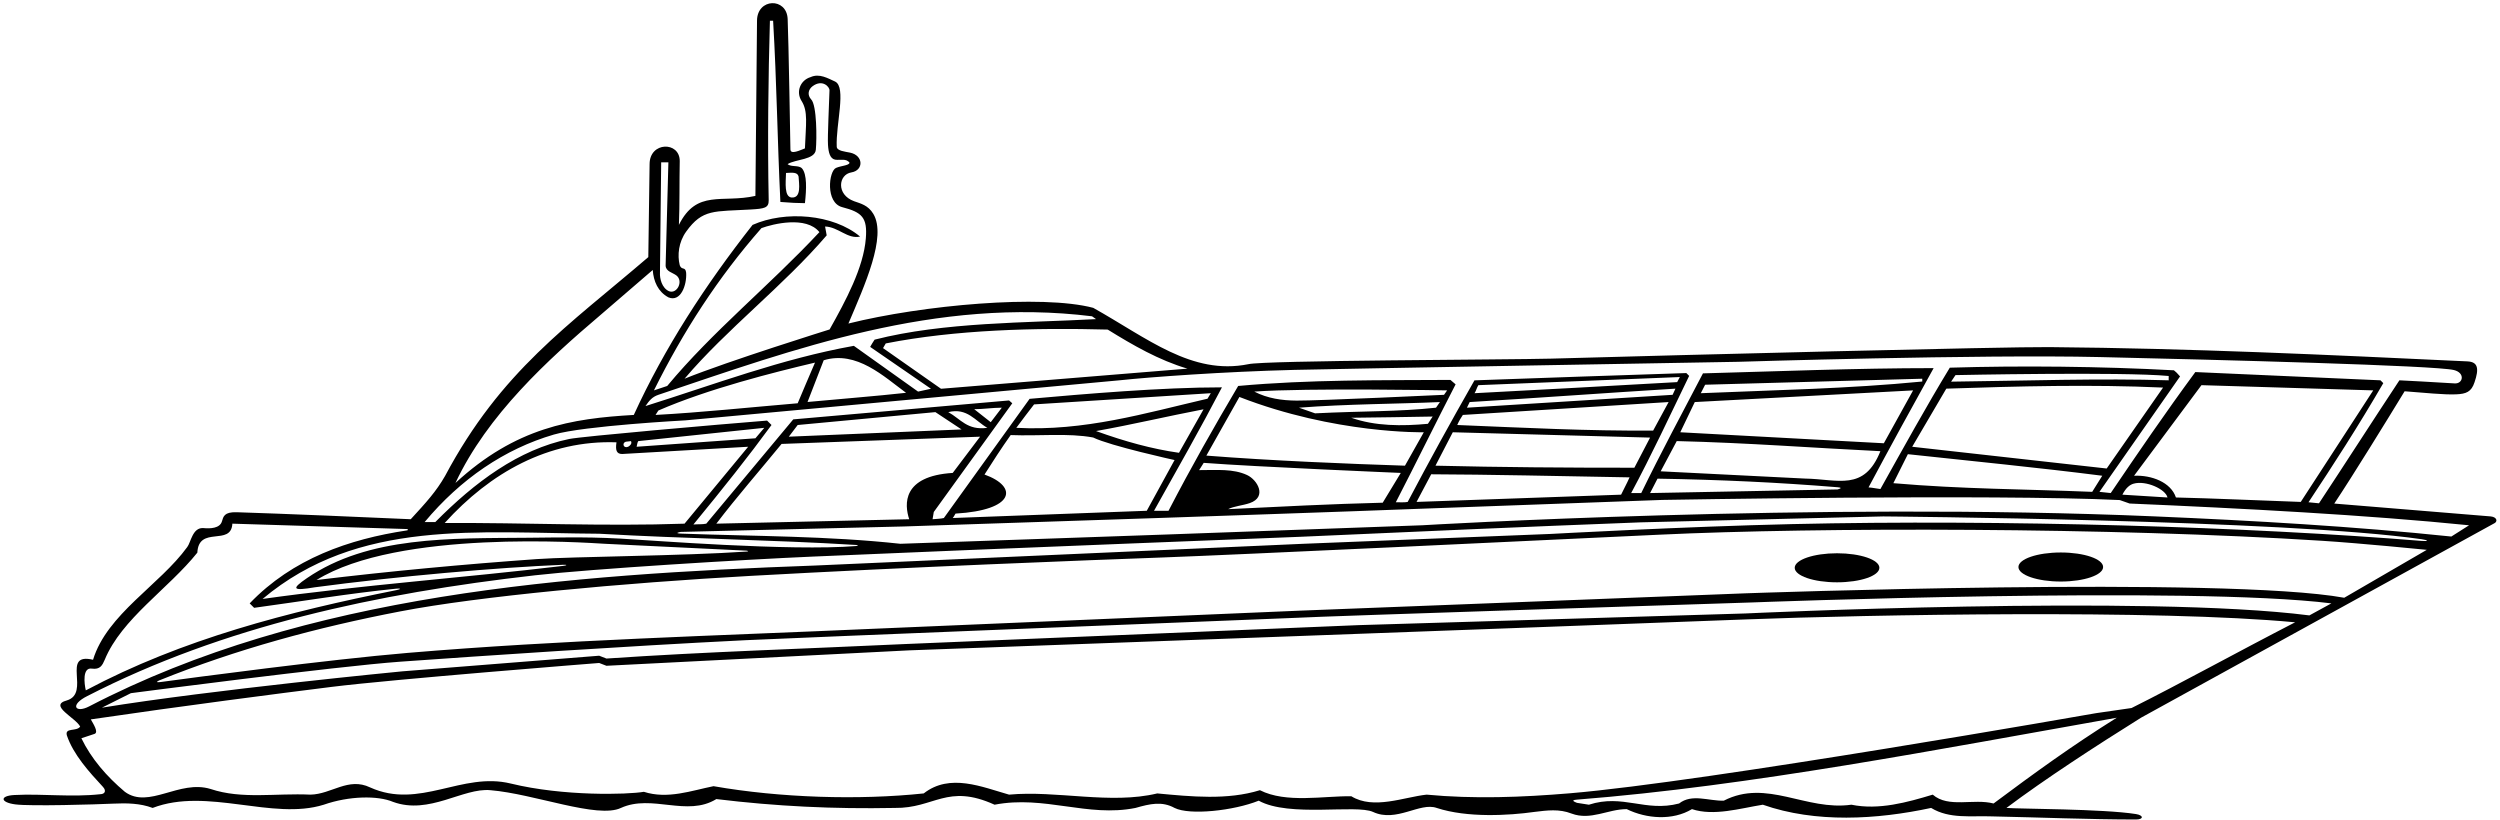 <?xml version="1.0" encoding="UTF-8"?>
<svg xmlns="http://www.w3.org/2000/svg" xmlns:xlink="http://www.w3.org/1999/xlink" width="515pt" height="169pt" viewBox="0 0 515 169" version="1.1">
<g id="surface1">
<path style=" stroke:none;fill-rule:nonzero;fill:rgb(0%,0%,0%);fill-opacity:1;" d="M 513.105 106.383 L 480.859 103.734 C 484.641 98.062 491.867 86.328 495.352 80.602 C 499.539 80.91 503.391 81.344 505.969 81.234 C 508.02 81.145 509.102 80.742 509.754 78.742 C 510.695 75.988 510.512 74.551 508.297 74.445 C 479.047 73.07 451.605 71.766 422.18 71.504 C 413.07 71.422 347.227 73.098 319.488 73.879 C 311.035 74.117 260.359 74.215 257.137 75.027 C 245.5 77.355 236.367 69.656 225.203 63.414 C 214.637 60.621 190.035 62.836 174.773 66.648 C 178.098 58.824 182.707 48.742 179.906 44.059 C 178.824 42.25 177.27 41.93 175.938 41.449 C 172.215 40.098 172.703 35.953 175.383 35.516 C 177.938 35.098 177.914 32.035 175.129 31.445 C 174.098 31.227 172.426 31.102 172.367 30.238 C 172.156 25.613 174.406 17.961 172.035 16.801 C 170.543 16.137 168.801 15.059 166.977 15.887 C 164.879 16.516 163.902 18.895 165.129 20.812 C 166.484 22.938 166.012 25.535 165.816 30.57 C 164.867 30.922 162.887 31.91 162.828 30.816 C 162.828 30.816 162.438 7.703 162.258 3.922 C 162.074 -0.586 155.957 -0.402 155.945 4.273 L 155.613 40.355 C 148.758 41.902 143.535 38.934 139.855 46.328 C 140.027 42.172 139.938 37.402 140.027 33.172 C 140.027 29.07 133.816 29.16 133.816 33.805 L 133.551 52.965 C 117.062 67.113 103.234 76.363 91.68 98.055 C 89.859 101.238 87.828 103.465 84.613 106.961 C 77.949 106.641 57.062 105.773 48.766 105.52 C 46.152 105.438 46.012 106.438 45.711 107.426 C 45.289 108.824 43.34 108.93 41.895 108.785 C 39.656 108.621 39.316 111.742 38.578 112.684 C 32.938 120.48 22.035 126.504 19.168 135.91 C 12.449 134.332 18.754 142.793 13.777 144.285 C 9.887 145.312 15.602 147.852 16.516 149.68 C 15.77 150.758 13.305 149.812 13.777 151.504 C 15.117 155.449 18.332 158.996 21.195 162.082 C 21.98 162.926 21.586 163.582 20.68 163.605 C 14.699 164.266 8.781 163.469 2.961 163.773 C -0.109 163.938 0.039 165.301 3.172 165.707 C 6.293 166.113 19.824 165.719 23.289 165.551 C 26.105 165.418 28.875 165.465 31.445 166.434 C 42.645 162.121 56.148 169.074 66.695 165.77 C 71.898 163.945 77.836 163.855 80.965 165.188 C 88.43 167.926 95.387 162.234 101.035 162.781 C 110.078 163.531 123.105 168.715 127.91 166.434 C 134.297 163.531 141.512 168.34 147.566 164.609 C 159.844 166.102 171.703 166.68 184.312 166.434 C 192.496 166.555 195.105 161.332 204.883 165.77 C 215.168 163.777 224.043 168.422 233.914 166.434 C 236.957 165.562 239.387 165.023 241.961 166.434 C 245.059 167.992 254.152 167.012 259.297 164.941 C 265.598 168.422 279.348 165.652 282.852 167.262 C 287.66 169.5 292.488 165.203 295.957 166.434 C 302.262 168.508 310.848 167.992 316.027 167.262 C 318.766 166.93 321.172 166.598 323.742 167.594 C 327.68 169.074 331.207 166.68 335.105 166.68 C 339.172 168.672 344.562 169.086 348.543 166.68 C 353.023 168.176 358.496 166.516 363.141 165.77 C 374.008 169.586 386.617 168.84 397.812 166.434 C 401.629 168.754 406.023 168.008 410.34 168.176 C 420.156 168.379 430.363 168.809 440 168.816 C 441.637 168.816 441.598 167.945 440.004 167.695 C 433.23 166.621 415.879 166.645 413.324 166.434 C 421.285 160.461 431.719 153.684 441.078 147.832 L 513.688 107.875 C 514.609 107.512 514.43 106.523 513.105 106.383 Z M 244.613 75.941 L 193.852 80.086 L 181.906 71.711 L 182.465 70.746 C 196.73 67.93 213.344 67.48 228.191 67.895 C 233.414 71.129 238.727 74.199 244.613 75.941 Z M 224.957 65.156 L 225.785 65.738 C 211.531 66.52 194.434 66.316 180.164 69.969 C 179.836 70.465 179.492 71.02 179.254 71.461 L 191.777 80.086 L 189.121 80.668 L 175.891 71.242 C 161.047 73.898 146.988 79.258 132.969 83.652 C 133.715 82.574 134.312 81.773 135.625 81.332 C 163.742 71.875 192.773 61.176 224.957 65.156 Z M 169.684 74.215 C 176.461 72.152 182.102 77.59 186.648 80.918 C 180.57 81.594 173.059 82.18 166.352 82.809 Z M 164.324 83.074 C 154.535 83.902 144.438 84.969 135.043 85.477 L 135.625 84.566 C 145.91 80.086 159.469 76.688 167.891 74.695 C 166.645 77.516 165.406 80.559 164.324 83.074 Z M 134.711 80.418 C 140.746 68.273 147.898 57.195 156.859 46.992 C 159.195 46.133 166.082 44.422 168.801 47.82 C 158.477 58.867 146.82 68.227 137.449 79.508 Z M 161.918 35.629 C 163.246 35.559 164.281 35.434 164.508 36.367 C 164.59 37.859 165.137 40.824 163.078 40.688 C 161.535 40.555 161.852 37.719 161.918 35.629 Z M 135.953 56.199 L 136.203 33.441 L 137.688 33.438 L 137.117 54.707 C 137.148 55.941 138.594 56.156 139.352 56.754 C 140.828 57.922 139.48 60.621 137.82 59.992 C 136.328 59.328 135.887 57.34 135.953 56.199 Z M 123.68 64.906 L 134.465 55.617 C 134.629 57.941 135.539 60.098 137.695 61.258 C 140.238 62.309 141.504 58.691 141.348 56.199 C 141.195 54.816 140.434 55.762 140.027 54.637 C 139.504 52.543 139.801 49.875 141.34 47.727 C 144.734 42.988 147.121 43.609 154.652 43.156 C 157.441 42.988 158.371 42.852 158.352 41.27 C 158.102 29.16 158.27 15.723 158.602 4.273 L 159.262 4.273 C 160.008 17.02 160.141 28.898 160.758 41.602 C 162.707 41.77 164.488 41.852 165.816 41.852 C 166.137 38.961 166.258 35.953 165.234 34.715 C 164.551 33.938 162.977 34.477 162.25 33.805 C 163.879 32.77 167.883 32.949 168.062 30.832 C 168.27 28.664 168.293 21.66 167.09 20.465 C 166.262 19.562 166.504 18.43 167.379 17.77 C 169.391 16.254 170.922 17.879 170.875 18.625 C 170.809 21.203 170.453 28.117 170.566 29.844 C 170.664 31.41 170.98 32.684 172.035 32.891 C 173.113 33.059 174.359 32.559 175.023 33.555 C 174.766 34.125 173.34 34.113 172.223 34.59 C 170.719 35.234 170 41.766 173.504 42.676 C 177.621 43.738 178.699 44.844 178.363 49.102 C 177.891 55.125 174.242 61.918 170.898 67.867 C 170.898 67.867 150.055 74.363 141.016 78.016 C 149.703 67.777 161.336 58.938 170.297 48.484 L 169.965 46.66 C 172.699 46.742 174.609 49.312 177.18 48.734 C 171.621 44.09 161.754 43.344 155.031 46.328 C 145.246 58.77 136.867 71.711 130.562 85.477 C 117.742 86.207 106.223 88.059 93.82 99.496 C 100.383 85.465 112.938 74.031 123.68 64.906 Z M 114.109 89.516 C 120.32 87.703 141.195 86.594 141.195 86.594 L 230.598 78.344 C 237.055 77.66 251.93 76.574 266.66 76.195 C 273.004 76.031 358.098 74.531 358.098 74.531 C 358.098 74.531 407.785 72.98 432.531 73.555 C 457.039 74.121 501.672 75.281 505.512 76.23 C 507.863 76.812 507.398 79.062 505.699 78.984 C 503.27 78.805 494.277 78.344 494.277 78.344 C 488.508 87.082 482.754 96.059 477.711 103.68 L 475.551 103.465 C 480.68 95.723 485.809 87.805 490.961 78.926 L 490.379 78.344 L 452.238 76.645 C 446.035 85.074 440.359 93.383 434.809 101.57 L 432.484 101.32 L 449.09 77.543 C 448.551 76.914 448.188 76.551 447.828 76.281 C 432.801 75.473 416.418 75.293 401.66 75.742 C 396.766 83.789 392.09 92.281 387.363 100.742 C 386.629 100.672 386.004 100.488 384.918 100.402 C 389.148 92.484 393.922 83.758 398.328 75.832 C 382.578 75.832 365.387 76.523 350.809 76.914 C 346.578 85.012 342.168 93.203 338.094 101.57 L 336.02 101.57 C 340.25 93.691 344.066 85.477 347.965 77.434 L 347.383 76.852 C 332.535 77.352 318.152 77.82 303.738 78.352 C 298.609 87.352 294.559 94.734 289.984 103.395 C 289.371 103.527 288.438 103.465 287.539 103.465 C 291.77 95.273 295.906 86.812 299.855 79.176 L 298.789 78.262 C 284.477 78.352 269.719 78.172 255.066 79.508 C 250.008 88.074 245.508 95.992 240.715 105.219 L 237.73 105.219 C 242.375 96.926 247.398 88.074 251.719 79.793 C 239.297 79.793 223.547 81.145 212.098 82.16 L 194.434 106.711 C 193.758 106.883 192.938 106.879 192.109 106.961 L 192.359 105.469 L 208.531 83.074 L 207.867 82.492 L 163.41 86.391 L 145.496 107.875 C 144.707 108.055 143.672 107.965 142.84 108.047 C 149.117 100.402 154.066 94.191 158.93 87.551 L 158.02 86.641 C 148.035 87.441 119.867 89.887 117.242 90.434 C 106.801 92.605 97.809 99.328 89.672 107.543 L 87.469 107.551 C 94.855 98.695 103.953 92.48 114.109 89.516 Z M 439.617 98.004 L 453.5 79.344 L 488.887 80.418 L 473.957 103.395 C 465.648 103.102 455.75 102.652 448.242 102.48 C 447.199 99.324 443.184 97.836 439.617 98.004 Z M 446.504 102.48 L 437.211 101.902 C 437.938 100.5 438.711 99.863 439.535 99.633 C 442.047 98.922 446.117 100.762 446.504 102.48 Z M 445.59 79.84 C 441.801 85.281 438.109 90.594 433.977 96.512 L 393.914 92.031 L 400.938 80.062 C 415.867 79.566 430.641 79.164 445.59 79.84 Z M 401.93 78.621 L 402.828 77.273 C 402.828 77.273 437.117 76.551 446.75 77.453 L 446.75 78.344 C 432.891 77.902 417.141 78.441 401.93 78.621 Z M 433.066 98.004 L 430.992 101.32 C 416.891 100.742 404.18 100.762 390.031 99.535 L 393.02 93.562 C 406.34 95.004 419.758 96.309 433.066 98.004 Z M 371.852 98.586 L 342.098 97.09 L 345.41 90.863 C 360.168 91.223 373.594 92.281 387.363 92.945 C 384.02 101.305 378.617 98.691 371.852 98.586 Z M 378.527 100.824 L 339.918 101.57 L 341.449 98.602 C 354.438 98.824 366.234 99.371 378.531 100.371 C 379.973 100.488 378.527 100.824 378.527 100.824 Z M 394.098 80.422 L 388.07 91.312 L 346.137 89.047 L 349.125 82.824 Z M 350.367 81 L 351.258 79.254 L 395.988 78.016 L 395.988 78.594 C 380.727 80.086 365.961 80.336 350.367 81 Z M 295.707 95.93 L 299.273 89.047 L 339.918 90.145 L 336.68 96.352 C 322.547 96.352 309.316 96.262 295.707 95.93 Z M 335.688 98.336 C 335.059 99.773 334.43 100.852 333.945 101.902 L 291.809 103.395 L 294.828 97.703 C 306.172 97.742 322 98.086 335.688 98.336 Z M 345.141 80.062 L 344.555 81.332 L 302.191 83.984 L 302.75 82.824 C 316.602 81.996 330.469 80.965 345.141 80.062 Z M 303.754 81 C 304.098 80.512 304.188 79.883 304.547 79.344 L 346.047 77.672 L 345.496 78.715 C 331.098 79.523 318.406 80.242 303.754 81 Z M 343.734 82.824 L 340.547 88.703 C 326.781 88.785 314.453 88.133 300.188 87.551 C 300.59 86.633 300.949 86.094 301.348 85.477 Z M 256.898 97.859 C 254.027 96.531 250.723 96.844 247.02 96.844 L 247.965 95.348 C 258.914 96.18 288.562 97.422 288.562 97.422 C 287.539 99.055 286.188 101.395 284.84 103.555 C 274.129 103.824 263.688 104.363 252.992 104.887 C 254.195 104.266 255.996 104.141 257.461 103.633 C 261.07 102.379 259.043 98.855 256.898 97.859 Z M 270.906 85.148 L 267.59 83.984 C 277.547 83.215 287.988 83.215 296.621 82.824 L 295.82 83.984 C 287.988 84.832 280.789 84.652 270.906 85.148 Z M 295.129 85.809 L 294.148 87.305 C 288.844 87.801 283.266 87.801 278.371 86.059 C 284.566 86.004 289.488 85.895 295.129 85.809 Z M 267.109 82.523 C 264.086 82.504 261.113 82.082 258.383 80.668 C 269.18 79.883 298.113 80.418 298.113 80.418 L 297.469 81.332 C 297.469 81.332 271.453 82.559 267.109 82.523 Z M 293.301 89.047 L 289.422 95.93 C 277.594 95.543 261.977 94.914 248.512 93.855 L 255.316 81.773 C 275.012 89.438 293.301 89.047 293.301 89.047 Z M 202.809 97.754 C 204.379 95.273 206.355 92.215 208.199 89.625 C 214.059 89.859 220.016 89.168 225.188 90.125 C 228.68 91.852 241.961 94.77 241.961 94.77 L 236.234 105.219 L 196.258 106.711 C 196.457 106.523 196.672 106.047 196.836 105.801 C 209.059 105.094 209.816 100.277 202.809 97.754 Z M 209.363 88.133 C 210.59 86.453 211.848 84.832 213.02 83.305 L 249.426 81 L 248.746 82.133 C 235.891 85.117 223.379 88.879 209.363 88.133 Z M 247.93 84.316 L 242.871 93.277 C 237.316 92.484 231.738 90.953 225.785 88.797 C 233.25 87.469 240.551 85.727 247.93 84.316 Z M 187.297 106.961 L 147.566 107.875 C 151.797 102.316 156.527 96.926 161.004 91.449 L 201.898 89.957 L 196.262 97.422 C 185.82 98.074 186.289 103.914 187.297 106.961 Z M 203.391 88.133 C 199.246 88.703 197.914 86.309 195.344 84.898 C 199.246 83.934 200.902 86.723 203.391 88.133 Z M 200.688 84.293 C 202.578 84.293 204.469 83.984 206.375 83.984 L 204.094 86.973 Z M 198.082 88.465 L 162.496 89.957 C 163.066 89.152 163.742 88.383 164.324 87.551 L 192.691 84.898 Z M 128.16 93.523 L 154.121 92.031 L 141.016 107.875 C 124.504 108.457 107.91 107.648 91.605 107.738 C 100.98 97.371 112.98 90.621 126.996 91.117 C 126.754 92.707 126.977 93.52 128.16 93.523 Z M 128.91 90.996 L 129.984 90.871 C 130.23 91.367 129.855 91.762 129.402 92.031 C 128.406 92.445 128.082 91.246 128.91 90.996 Z M 131.145 92.031 C 131.254 91.582 131.297 91.133 131.477 90.871 L 157.438 88.133 L 155.613 90.289 Z M 123.43 109.949 C 141.648 110.996 158.906 111.184 176.34 112.262 C 176.812 112.293 176.844 112.441 176.387 112.48 C 162.922 113.594 132.781 111.203 130.891 111.148 C 122.344 110.527 116.16 110.707 108.797 110.777 C 92.789 110.922 75.941 110.406 63.234 119.094 C 59.918 121.363 60.258 121.762 64.871 120.98 C 81.648 118.727 102.598 116.895 115.996 116.344 C 116.906 116.309 116.867 116.469 115.988 116.574 C 95.496 119.031 74.449 120.52 54.09 123.383 C 73.832 106.793 98.582 109.809 123.43 109.949 Z M 153.883 113.617 C 140.727 114.523 118.031 114.648 110.598 115.172 C 95.586 116.238 80.172 117.676 65.203 119.484 C 82.043 109.035 120.586 111.789 124.594 112.02 L 153.887 113.441 C 153.887 113.441 154.379 113.582 153.883 113.617 Z M 18.922 137.734 C 20.641 137.977 21.09 137.031 21.574 135.91 C 25.059 127.449 34.68 121.312 40.652 113.844 C 40.938 108.188 47.617 112.602 47.867 107.875 L 83.863 108.984 C 83.863 108.984 84.328 109.188 83.77 109.273 C 71.973 111.059 60.273 115.059 51.434 124.297 L 52.348 125.211 C 62.391 123.852 71.543 122.285 81.613 121.266 C 82.605 121.164 82.664 121.363 81.691 121.559 C 59.395 126.023 37.543 131.645 17.676 142.215 C 17.344 140.805 16.953 137.438 18.922 137.734 Z M 410.672 165.52 C 406.605 164.441 401.379 166.516 398.145 163.695 C 392.922 165.273 387.031 166.93 381.391 165.77 C 372.016 167.098 363.973 160.379 355.098 164.941 C 351.945 165.023 348.543 163.445 345.891 165.52 C 338.922 167.344 334.34 163.492 327.309 165.77 L 324.887 165.391 C 324.887 165.391 323.18 164.844 324.797 164.73 C 360.652 161.918 399.5 154.312 436.051 147.852 C 426.859 153.594 418.938 159.355 410.672 165.52 Z M 439.098 145.852 L 431.82 146.906 C 431.82 146.906 351.43 161.066 323.383 163.418 C 313.488 164.246 303.578 164.617 293.883 163.695 C 289.238 164.195 282.934 166.848 278.371 164.027 C 272.648 163.945 264.934 165.52 259.543 162.781 C 252.824 164.855 245.441 164.109 238.395 163.445 C 228.77 165.77 217.656 162.781 207.867 163.695 C 202.312 162.121 195.676 159.219 190.285 163.445 C 176.93 164.855 160.672 164.359 146.988 161.953 C 142.426 162.867 137.531 164.691 132.637 163.113 C 129.281 163.691 116.078 164.066 105.223 161.41 C 95.129 158.938 86.422 166.824 76.234 162.203 C 71.758 160.047 68.273 163.613 63.961 163.695 C 56.742 163.363 49.859 164.691 43.391 162.535 C 36.918 160.543 30.676 166.734 25.723 163.113 C 21.988 159.965 18.797 156.293 16.766 152.082 C 17.676 151.75 18.59 151.504 19.5 151.172 C 20.324 150.828 19.266 149.184 18.707 148.195 C 37.789 145.391 57.531 142.848 68.281 141.504 C 80.809 139.934 123.43 136.574 123.43 136.574 L 124.926 137.152 L 187.277 133.973 C 187.277 133.973 326.344 128.879 359.711 127.598 C 384.77 126.637 444.32 125.512 472.797 128.195 C 460.879 134.332 449.18 140.812 439.098 145.852 Z M 475.73 126.773 C 442.039 122.457 359.574 126.371 359.574 126.371 L 279.863 128.777 L 186.387 132.676 C 165.484 133.668 145.578 134.25 124.926 135.66 L 123.43 135.078 L 82.863 138.297 C 82.863 138.297 43.727 142.074 20.992 145.781 L 26.965 142.793 C 26.965 142.793 69.355 137.242 82.504 136.305 C 99.566 135.09 128.355 133.133 153.609 131.879 C 162.824 131.422 266.762 127.281 266.762 127.281 C 272.059 126.953 360.969 124.102 360.969 124.102 C 360.969 124.102 451.16 120.652 480.262 124.297 Z M 482.914 123.137 C 458.359 118.672 359.574 122.223 359.574 122.223 L 267.922 125.789 L 179.836 129.531 C 147.855 130.961 115.566 131.832 84.035 134.492 C 67.535 135.883 39.855 139.578 33.012 140.508 C 32 140.645 32.363 140.344 32.824 140.156 C 48.691 133.754 65.34 129.234 82.496 125.941 C 98.734 122.82 128.211 120.098 154.684 118.629 C 187.387 116.809 224.211 115.395 239.66 114.832 C 254.574 114.293 317.547 111.305 341.707 110.152 C 374.621 108.582 435.102 108.641 478.34 111.402 C 486.348 111.91 499.918 113.266 499.918 113.266 Z M 498.863 111.43 C 463.836 108.555 412.707 106.957 369.168 107.965 C 347.051 108.473 319.391 109.992 319.391 109.992 L 268.504 112.02 L 167.891 116.5 C 142.133 117.434 116.078 118.906 90.941 122.961 C 65.367 127.09 40.746 133.891 18.359 145.52 C 15.504 147.004 14.293 145.215 18.008 143.375 C 45.98 129 77.699 122.211 110.219 118.512 C 121.934 117.18 153.164 115.273 167.477 114.656 C 206.828 112.949 266.477 110.641 268.004 110.574 C 290.297 109.574 314.301 108.508 338.027 107.602 L 387.941 106.383 C 387.941 106.383 471.207 107.074 498.879 111.082 C 500.395 111.301 500.234 111.539 498.863 111.43 Z M 504.977 110.527 C 484.73 108.414 464.258 107.25 443.867 106.375 C 373.812 103.359 293.027 108.203 293.027 108.203 L 240.379 110.105 L 185.473 112.02 C 170.562 110.391 155.453 110.48 140.383 109.926 C 138.602 109.859 140.211 109.574 140.211 109.574 L 186.137 108.453 L 239.477 106.68 C 239.477 106.68 281.148 105.262 290.316 104.887 L 342.441 102.984 C 342.441 102.984 410.66 101.754 436.668 103.012 L 438.703 103.727 C 461.848 104.723 487.52 106.074 508.629 108.207 L 504.977 110.527 "/>
<path style=" stroke:none;fill-rule:nonzero;fill:rgb(0%,0%,0%);fill-opacity:1;" d="M 424.52 113.812 C 419.703 113.812 415.797 115.152 415.797 116.805 C 415.797 118.457 419.703 119.797 424.52 119.797 C 429.336 119.797 433.242 118.457 433.242 116.805 C 433.242 115.152 429.336 113.812 424.52 113.812 "/>
<path style=" stroke:none;fill-rule:nonzero;fill:rgb(0%,0%,0%);fill-opacity:1;" d="M 378.43 113.973 C 373.613 113.973 369.711 115.309 369.711 116.965 C 369.711 118.617 373.613 119.957 378.43 119.957 C 383.246 119.957 387.152 118.617 387.152 116.965 C 387.152 115.309 383.246 113.973 378.43 113.973 "/>
</g>
</svg>
